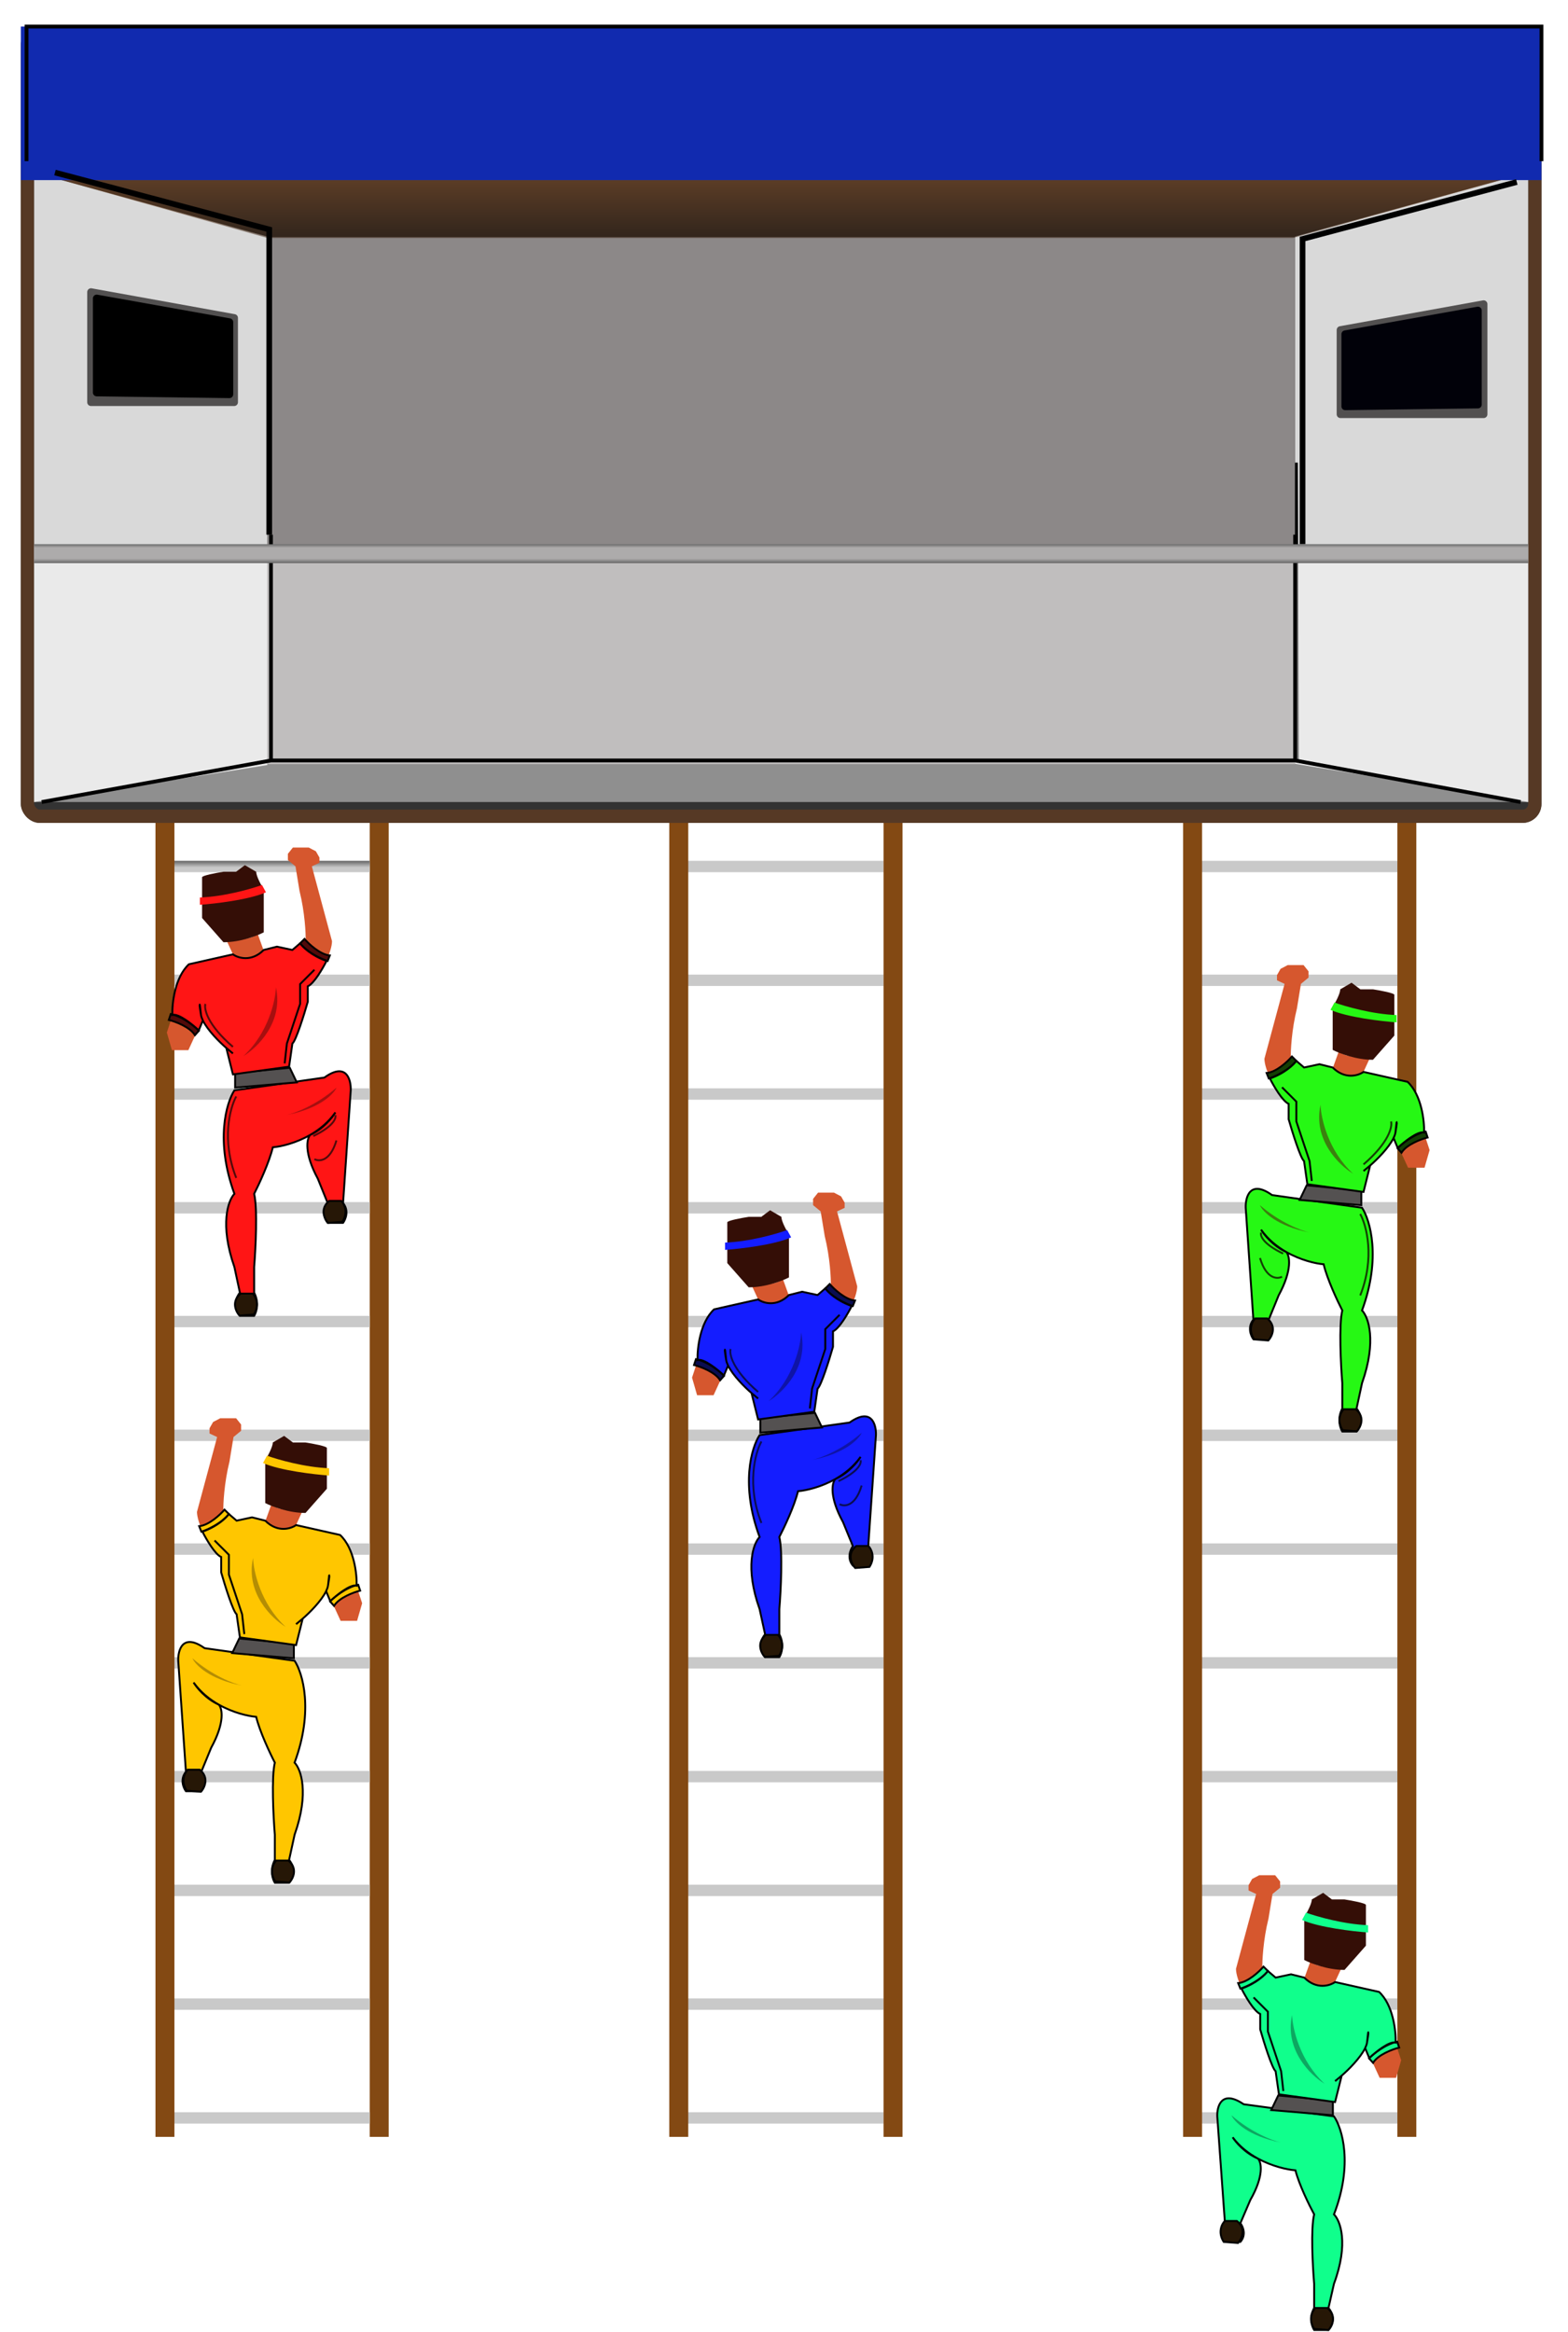 <svg  preserveAspectRatio="none" viewBox="0 0 827 1230" fill="none" xmlns="http://www.w3.org/2000/svg">
<line x1="361" y1="457" x2="466" y2="457" stroke="#C9C9C9" stroke-width="6"/>
<line x1="632" y1="457" x2="737" y2="457" stroke="#C9C9C9" stroke-width="6"/>
<line x1="361" y1="517" x2="466" y2="517" stroke="#C9C9C9" stroke-width="6"/>
<line x1="632" y1="517" x2="737" y2="517" stroke="#C9C9C9" stroke-width="6"/>
<line x1="361" y1="577" x2="466" y2="577" stroke="#C9C9C9" stroke-width="6"/>
<line x1="632" y1="577" x2="737" y2="577" stroke="#C9C9C9" stroke-width="6"/>
<line x1="361" y1="637" x2="466" y2="637" stroke="#C9C9C9" stroke-width="6"/>
<line x1="632" y1="637" x2="737" y2="637" stroke="#C9C9C9" stroke-width="6"/>
<line x1="361" y1="697" x2="466" y2="697" stroke="#C9C9C9" stroke-width="6"/>
<line x1="632" y1="697" x2="737" y2="697" stroke="#C9C9C9" stroke-width="6"/>
<line x1="361" y1="757" x2="466" y2="757" stroke="#C9C9C9" stroke-width="6"/>
<line x1="632" y1="757" x2="737" y2="757" stroke="#C9C9C9" stroke-width="6"/>
<line x1="361" y1="817" x2="466" y2="817" stroke="#C9C9C9" stroke-width="6"/>
<line x1="632" y1="817" x2="737" y2="817" stroke="#C9C9C9" stroke-width="6"/>
<line x1="361" y1="877" x2="466" y2="877" stroke="#C9C9C9" stroke-width="6"/>
<line x1="632" y1="877" x2="737" y2="877" stroke="#C9C9C9" stroke-width="6"/>
<line x1="361" y1="937" x2="466" y2="937" stroke="#C9C9C9" stroke-width="6"/>
<line x1="632" y1="937" x2="737" y2="937" stroke="#C9C9C9" stroke-width="6"/>
<line x1="361" y1="997" x2="466" y2="997" stroke="#C9C9C9" stroke-width="6"/>
<line x1="632" y1="997" x2="737" y2="997" stroke="#C9C9C9" stroke-width="6"/>
<line x1="361" y1="1057" x2="466" y2="1057" stroke="#C9C9C9" stroke-width="6"/>
<line x1="632" y1="1057" x2="737" y2="1057" stroke="#C9C9C9" stroke-width="6"/>
<line x1="361" y1="1117" x2="466" y2="1117" stroke="#C9C9C9" stroke-width="6"/>
<line x1="632" y1="1117" x2="737" y2="1117" stroke="#C9C9C9" stroke-width="6"/>
<line x1="358" y1="430" x2="358" y2="1127" stroke="#834913" stroke-width="10"/>
<line x1="629" y1="430" x2="629" y2="1127" stroke="#834913" stroke-width="10"/>
<line x1="200" y1="430" x2="200" y2="1127" stroke="#834913" stroke-width="10"/>
<line x1="471" y1="430" x2="471" y2="1127" stroke="#834913" stroke-width="10"/>
<line x1="742" y1="430" x2="742" y2="1127" stroke="#834913" stroke-width="10"/>
<line x1="90" y1="457" x2="195" y2="457" stroke="url(#paint0_linear_257_3215)" stroke-width="6"/>
<line x1="90" y1="517" x2="195" y2="517" stroke="#C9C9C9" stroke-width="6"/>
<line x1="90" y1="577" x2="195" y2="577" stroke="#C9C9C9" stroke-width="6"/>
<line x1="90" y1="637" x2="195" y2="637" stroke="#C9C9C9" stroke-width="6"/>
<line x1="90" y1="697" x2="195" y2="697" stroke="#C9C9C9" stroke-width="6"/>
<line x1="90" y1="757" x2="195" y2="757" stroke="#C9C9C9" stroke-width="6"/>
<line x1="90" y1="817" x2="195" y2="817" stroke="#C9C9C9" stroke-width="6"/>
<line x1="90" y1="877" x2="195" y2="877" stroke="#C9C9C9" stroke-width="6"/>
<line x1="90" y1="937" x2="195" y2="937" stroke="#C9C9C9" stroke-width="6"/>
<line x1="90" y1="997" x2="195" y2="997" stroke="#C9C9C9" stroke-width="6"/>
<line x1="90" y1="1057" x2="195" y2="1057" stroke="#C9C9C9" stroke-width="6"/>
<line x1="90" y1="1117" x2="195" y2="1117" stroke="#C9C9C9" stroke-width="6"/>
<line x1="87" y1="430" x2="87" y2="1127" stroke="#834913" stroke-width="10"/>
<g filter="url(#filter0_d_257_3215)">
<rect x="11" y="10" width="802" height="420" rx="10" fill="#333333"/>
<rect x="14.5" y="13.5" width="795" height="413" rx="6.5" stroke="#563925" stroke-width="7"/>
</g>
<path d="M18 91L141 124.788V403.5L18 423V91Z" fill="#D9D9D9"/>
<path d="M806 91L683 124.788V402.836L806 423V91Z" fill="#D9D9D9"/>
<g filter="url(#filter1_f_257_3215)">
<path d="M683 244L683.5 401" stroke="black" stroke-width="3"/>
</g>
<rect x="141" y="125" width="542" height="278" fill="#8C8888"/>
<path d="M141 125.5L18.5 91H806L682 125.5H141Z" fill="url(#paint1_linear_257_3215)" fill-opacity="0.5"/>
<g filter="url(#filter2_f_257_3215)">
<rect x="18" y="297" width="788" height="126" fill="white" fill-opacity="0.45"/>
</g>
<g filter="url(#filter3_f_257_3215)">
<path d="M19.5 91H800.5" stroke="black" stroke-width="4"/>
</g>
<g filter="url(#filter4_d_257_3215)">
<rect x="11" y="10" width="802" height="81" fill="#112AAF"/>
</g>
<g filter="url(#filter5_f_257_3215)">
<path d="M800 96L687 126.022V287" stroke="black" stroke-width="3"/>
</g>
<g filter="url(#filter6_f_257_3215)">
<path d="M29 91L142 121.022V282" stroke="black" stroke-width="3"/>
</g>
<path d="M46 154.036C46 152.789 47.129 151.846 48.355 152.068L123.855 165.703C124.808 165.875 125.5 166.704 125.5 167.672V212.143C125.5 213.247 124.605 214.143 123.5 214.143H48C46.895 214.143 46 213.247 46 212.143V154.036Z" fill="#525050"/>
<path d="M49 157.389C49 156.144 50.126 155.201 51.352 155.42L121.352 167.924C122.305 168.094 123 168.924 123 169.893V207.973C123 209.088 122.088 209.988 120.973 209.973L50.973 209.032C49.879 209.017 49 208.126 49 207.032V157.389Z" fill="black"/>
<path d="M784.5 160.394C784.5 159.147 783.372 158.204 782.145 158.425L706.645 172.061C705.692 172.233 705 173.062 705 174.029V218.5C705 219.605 705.895 220.5 707 220.5H782.5C783.605 220.5 784.5 219.605 784.5 218.5V160.394Z" fill="#525050"/>
<path d="M781.5 163.746C781.5 162.501 780.374 161.559 779.148 161.777L709.148 174.281C708.195 174.451 707.5 175.281 707.5 176.25V214.33C707.5 215.445 708.412 216.345 709.527 216.33L779.527 215.389C780.621 215.374 781.5 214.483 781.5 213.389V163.746Z" fill="#010109"/>
<g filter="url(#filter7_f_257_3215)">
<path d="M22 423L142.922 401.08M142.922 401.08V282M142.922 401.08H683.076M683.076 401.08V282M683.076 401.08L802 423" stroke="black" stroke-width="2"/>
</g>
<rect x="18" y="287" width="788" height="10" fill="url(#paint2_linear_257_3215)"/>
<g filter="url(#filter8_f_257_3215)">
<path d="M14 85V14H813V85" stroke="black" stroke-width="2"/>
</g>
<path d="M123.626 629.622C113.437 601.664 119.38 581.595 123.626 575.055L149.677 571.377L171.096 568.311C182.674 559.972 185.183 569.332 184.99 575.055L180.938 634.527C184.179 638.451 182.288 643.111 180.938 644.95H172.833C169.591 641.027 171.482 636.367 172.833 634.527L167.623 621.652C160.213 607.918 161.834 600.55 163.57 598.583C156.028 602.91 148.218 604.726 143.887 605.098C142.035 612.946 136.555 624.718 134.046 629.622C135.899 637.47 134.818 658.643 134.046 668.249V681.738C136.825 687.133 135.204 692.161 134.046 694H126.52C122.352 689.095 124.784 683.781 126.52 681.738L123.626 668.249C115.753 645.686 120.345 633.097 123.626 629.622Z" fill="#FF1515"/>
<path d="M163.57 598.583C156.028 602.91 148.218 604.726 143.887 605.098C142.035 612.946 136.555 624.718 134.046 629.622C135.899 637.47 134.818 658.643 134.046 668.249V681.738C136.825 687.133 135.204 692.161 134.046 694H126.52C122.352 689.095 124.784 683.781 126.52 681.738L123.626 668.249C115.753 645.686 120.345 633.097 123.626 629.622C113.437 601.664 119.38 581.595 123.626 575.055L149.677 571.377L171.096 568.311C182.674 559.972 185.183 569.332 184.99 575.055L180.938 634.527C184.179 638.451 182.288 643.111 180.938 644.95H172.833C169.591 641.027 171.482 636.367 172.833 634.527L167.623 621.652C160.213 607.918 161.834 600.55 163.57 598.583ZM163.57 598.583C168.462 595.777 173.241 591.914 176.885 586.704C175.341 589.342 170.517 595.411 163.57 598.583Z" stroke="black"/>
<path d="M161.225 496.386C153.116 501.138 147.751 508.118 146.083 511.015C140.285 523.37 133.319 544.452 151.839 529.933C170.36 515.414 175.074 501.519 175.116 496.386L164.479 456.899L168.483 455.029V452.28L166.606 448.98L162.852 447H154.467L151.839 450.3V453.599L155.844 456.899L157.971 469.878C160.775 481.141 161.308 492.243 161.225 496.386Z" fill="#D6572E"/>
<path d="M120.693 553.661C115.181 548.606 108.76 539.799 106.239 536.027C106.239 533.284 105.735 527.798 103.718 527.798C101.701 527.798 99.516 515.357 98.676 509.136L121.87 503.406C127.383 504.934 133.579 502.769 135.988 501.495L146.072 499.879L155.484 501.495L162.375 512.222V521.039V527.798C159.821 538.026 155.484 547.832 153.636 551.457L150.442 566.298C141.87 567.278 124.862 569.178 125.399 568.943C125.937 568.708 123.27 559.539 121.87 554.983C123.775 556.649 126.206 558.716 120.693 553.661Z" fill="#D6572E"/>
<path d="M90.669 536.44C90.135 522.501 96.23 512.047 99.345 508.562L107.353 536.44L99.345 553.863H90.669L88 544.571L90.669 536.44Z" fill="#D6572E"/>
<path d="M124.008 573.61V565.907L152.836 563.156L156.531 570.859L124.008 573.61Z" fill="#545151" stroke="black"/>
<path d="M119.363 495.727L123.313 504.292C129.105 506.576 136.257 503.341 139.11 501.437L135.819 492.301C133.712 495.499 123.971 495.917 119.363 495.727Z" fill="#D6572E"/>
<path d="M106.586 484.17L117.87 496.947C126.897 496.947 135.791 493.463 139.109 491.72V487.655V484.17V477.782V473.136V469.07C137.782 466.941 135.127 462.101 135.127 459.778L129.153 456.293L124.507 459.778H117.87C114.108 460.358 106.586 461.752 106.586 462.682V469.07V477.782V484.17Z" fill="#340E06"/>
<path d="M140.269 470.598C131.348 474.559 113.32 476.65 105.422 477.2V473.349C118.245 472.908 132.602 468.764 138.178 466.746L140.269 470.598Z" fill="#FF1515"/>
<path d="M173.954 503.917C168.844 503.452 162.92 497.915 160.597 495.205L158.273 497.528C162.455 502.639 169.695 505.853 172.793 506.821L173.954 503.917Z" fill="#510A0A" stroke="black"/>
<path d="M102.823 545.948C100.114 541.59 92.507 538.781 89.043 537.922L90.076 534.803C96.52 536.246 102.641 541.273 104.897 543.607L102.823 545.948Z" fill="#510A0A" stroke="black"/>
<path d="M90.903 535.278C90.709 529.277 92.181 515.531 99.615 508.562L122.846 503.335C125.556 505.271 132.603 507.517 139.107 501.012L146.077 499.27L154.208 501.012L158.273 497.527C159.628 499.463 164.313 504.032 172.212 506.82C170.276 510.692 165.591 518.784 162.339 520.178V528.309C160.403 535.084 156.066 548.984 154.208 550.378L152.465 562.574L122.846 566.64L119.361 552.701C115.956 549.782 109.535 543.441 106.994 538.182L104.842 543.409C101.55 540.311 94.155 534.349 90.903 535.278Z" fill="#FF1515"/>
<path d="M119.361 552.701L122.846 566.64L152.465 562.574L154.208 550.378C156.066 548.984 160.403 535.084 162.339 528.309V520.178C165.591 518.784 170.276 510.692 172.212 506.82C164.313 504.032 159.628 499.463 158.273 497.527L154.208 501.012L146.077 499.27L139.107 501.012C132.603 507.517 125.556 505.271 122.846 503.335L99.615 508.562C92.181 515.531 90.709 529.277 90.903 535.278C94.155 534.349 101.55 540.311 104.842 543.409L106.994 538.182M119.361 552.701L122.846 555.605M119.361 552.701C115.956 549.782 109.535 543.441 106.994 538.182M106.003 535.278C105.074 529.702 105.229 529.47 105.422 530.051L106.003 535.278ZM106.003 535.278C106.154 536.183 106.501 537.162 106.994 538.182" stroke="black"/>
<path d="M133.302 682.246H126.914C121.803 686.428 124.397 691.732 126.333 693.862L133.883 693.281C137.136 688.17 134.851 683.795 133.302 682.246Z" fill="#261706" stroke="black"/>
<path d="M180.006 633.363H173.617C168.506 637.545 171.1 642.849 173.036 644.979L180.586 644.398C183.839 639.287 181.554 634.912 180.006 633.363Z" fill="#261706" stroke="black"/>
<g filter="url(#filter9_f_257_3215)">
<path d="M150.145 560.833L151.306 550.379L158.275 529.471V519.017L165.826 511.467" stroke="black"/>
</g>
<g filter="url(#filter10_f_257_3215)">
<path d="M108.327 529.471C107.553 532.181 109.372 540.505 122.846 552.121" stroke="#510A0A"/>
</g>
<path d="M145.527 520.692C145.3 527.697 141.551 544.766 128.37 556.994C135.782 552.559 149.59 539.089 145.527 520.692Z" fill="#510A0A" fill-opacity="0.5"/>
<g filter="url(#filter11_f_257_3215)">
<path d="M176.858 588.129C177.439 589.678 175.928 594.053 165.242 599.164" stroke="#510A0A"/>
</g>
<g filter="url(#filter12_f_257_3215)">
<path d="M165.824 611.344C168.33 612.697 174.16 612.62 177.44 601.486" stroke="#510A0A"/>
</g>
<g filter="url(#filter13_f_257_3215)">
<path d="M124.588 578.256C121.297 584.257 116.689 601.255 124.588 621.233" stroke="#510A0A"/>
</g>
<path d="M151.394 587.992C155.695 587.03 166.937 582.807 177.499 573.609C176.022 577 168.733 584.623 151.394 587.992Z" fill="#510A0A" fill-opacity="0.5"/>
<path d="M400.626 810.621C390.437 783.096 396.38 763.338 400.626 756.899L426.677 753.278L448.096 750.259C459.674 742.05 462.183 751.265 461.99 756.899L457.938 815.449C461.179 819.313 459.288 823.9 457.938 825.711H449.833C446.591 821.848 448.482 817.26 449.833 815.449L444.623 802.774C437.213 789.253 438.834 781.999 440.57 780.063C433.028 784.322 425.218 786.11 420.887 786.476C419.035 794.202 413.555 805.792 411.046 810.621C412.899 818.347 411.818 839.192 411.046 848.648V861.928C413.825 867.24 412.204 872.189 411.046 874H403.52C399.352 869.171 401.784 863.94 403.52 861.928L400.626 848.648C392.753 826.435 397.345 814.041 400.626 810.621Z" fill="#141DFF"/>
<path d="M440.57 780.063C433.028 784.322 425.218 786.11 420.887 786.476C419.035 794.202 413.555 805.792 411.046 810.621C412.899 818.347 411.818 839.192 411.046 848.648V861.928C413.825 867.24 412.204 872.189 411.046 874H403.52C399.352 869.171 401.784 863.94 403.52 861.928L400.626 848.648C392.753 826.435 397.345 814.041 400.626 810.621C390.437 783.096 396.38 763.338 400.626 756.899L426.677 753.278L448.096 750.259C459.674 742.05 462.183 751.265 461.99 756.899L457.938 815.449C461.179 819.313 459.288 823.9 457.938 825.711H449.833C446.591 821.848 448.482 817.26 449.833 815.449L444.623 802.774C437.213 789.253 438.834 781.999 440.57 780.063ZM440.57 780.063C445.462 777.3 450.241 773.497 453.885 768.368C452.341 770.965 447.517 776.939 440.57 780.063Z" stroke="black"/>
<path d="M438.225 678.386C430.116 683.138 424.751 690.118 423.083 693.015C417.285 705.37 410.319 726.452 428.839 711.933C447.36 697.414 452.074 683.519 452.116 678.386L441.479 638.899L445.483 637.029V634.28L443.606 630.98L439.852 629H431.467L428.839 632.3V635.599L432.844 638.899L434.971 651.878C437.775 663.141 438.308 674.243 438.225 678.386Z" fill="#D6572E"/>
<path d="M397.693 735.661C392.181 730.606 385.76 721.799 383.239 718.027C383.239 715.284 382.735 709.798 380.718 709.798C378.701 709.798 376.516 697.357 375.676 691.136L398.87 685.406C404.383 686.934 410.579 684.769 412.988 683.495L423.072 681.879L432.484 683.495L439.375 694.222V703.039V709.798C436.821 720.026 432.484 729.832 430.636 733.457L427.442 748.298C418.87 749.278 401.862 751.178 402.399 750.943C402.937 750.708 400.27 741.539 398.87 736.983C400.775 738.649 403.206 740.716 397.693 735.661Z" fill="#D6572E"/>
<path d="M367.669 718.44C367.135 704.501 373.23 694.047 376.345 690.562L384.353 718.44L376.345 735.863H367.669L365 726.571L367.669 718.44Z" fill="#D6572E"/>
<path d="M401.008 755.61V747.907L429.836 745.156L433.531 752.859L401.008 755.61Z" fill="#545151" stroke="black"/>
<path d="M396.363 677.727L400.313 686.292C406.105 688.576 413.257 685.341 416.11 683.437L412.819 674.301C410.712 677.499 400.971 677.917 396.363 677.727Z" fill="#D6572E"/>
<path d="M383.586 666.17L394.87 678.947C403.897 678.947 412.791 675.463 416.109 673.72V669.655V666.17V659.782V655.136V651.07C414.782 648.941 412.127 644.101 412.127 641.778L406.153 638.293L401.507 641.778H394.87C391.108 642.358 383.586 643.752 383.586 644.682V651.07V659.782V666.17Z" fill="#340E06"/>
<path d="M417.269 652.598C408.348 656.559 390.32 658.65 382.422 659.2V655.349C395.245 654.908 409.602 650.764 415.178 648.746L417.269 652.598Z" fill="#141DFF"/>
<path d="M450.954 685.917C445.844 685.452 439.92 679.915 437.597 677.205L435.273 679.528C439.455 684.639 446.695 687.853 449.793 688.821L450.954 685.917Z" fill="#0A0D51" stroke="black"/>
<path d="M379.823 727.948C377.114 723.59 369.507 720.781 366.043 719.922L367.076 716.803C373.52 718.246 379.641 723.273 381.897 725.607L379.823 727.948Z" fill="#0A0D51" stroke="black"/>
<path d="M367.903 717.278C367.709 711.277 369.181 697.531 376.615 690.562L399.846 685.335C402.556 687.271 409.603 689.517 416.107 683.012L423.077 681.27L431.208 683.012L435.273 679.527C436.628 681.463 441.313 686.032 449.212 688.82C447.276 692.692 442.591 700.784 439.339 702.178V710.309C437.403 717.084 433.066 730.984 431.208 732.378L429.465 744.574L399.846 748.64L396.361 734.701C392.956 731.782 386.535 725.441 383.994 720.182L381.842 725.409C378.55 722.311 371.155 716.349 367.903 717.278Z" fill="#141DFF"/>
<path d="M396.361 734.701L399.846 748.64L429.465 744.574L431.208 732.378C433.066 730.984 437.403 717.084 439.339 710.309V702.178C442.591 700.784 447.276 692.692 449.212 688.82C441.313 686.032 436.628 681.463 435.273 679.527L431.208 683.012L423.077 681.27L416.107 683.012C409.603 689.517 402.556 687.271 399.846 685.335L376.615 690.562C369.181 697.531 367.709 711.277 367.903 717.278C371.155 716.349 378.55 722.311 381.842 725.409L383.994 720.182M396.361 734.701L399.846 737.605M396.361 734.701C392.956 731.782 386.535 725.441 383.994 720.182M383.003 717.278C382.074 711.702 382.229 711.47 382.422 712.051L383.003 717.278ZM383.003 717.278C383.154 718.183 383.501 719.162 383.994 720.182" stroke="black"/>
<path d="M410.302 862.246H403.914C398.803 866.428 401.397 871.732 403.333 873.862L410.883 873.281C414.136 868.17 411.851 863.795 410.302 862.246Z" fill="#261706" stroke="black"/>
<path d="M458.006 815.363H451.617C446.506 819.545 449.1 824.849 451.036 826.979L458.586 826.398C461.839 821.287 459.554 816.912 458.006 815.363Z" fill="#261706" stroke="black"/>
<g filter="url(#filter14_f_257_3215)">
<path d="M427.145 742.833L428.306 732.379L435.275 711.471V701.017L442.826 693.467" stroke="black"/>
</g>
<g filter="url(#filter15_f_257_3215)">
<path d="M385.327 711.471C384.553 714.181 386.372 722.505 399.846 734.121" stroke="#0A0D51"/>
</g>
<path d="M422.527 702.692C422.3 709.697 418.551 726.766 405.37 738.994C412.782 734.559 426.59 721.089 422.527 702.692Z" fill="#0A0D51" fill-opacity="0.5"/>
<g filter="url(#filter16_f_257_3215)">
<path d="M453.858 770.129C454.439 771.678 452.928 776.053 442.242 781.164" stroke="#0A0D51"/>
</g>
<g filter="url(#filter17_f_257_3215)">
<path d="M442.824 793.344C445.33 794.697 451.16 794.62 454.44 783.486" stroke="#0A0D51"/>
</g>
<g filter="url(#filter18_f_257_3215)">
<path d="M401.588 760.256C398.297 766.257 393.689 783.255 401.588 803.233" stroke="#0A0D51"/>
</g>
<path d="M428.394 769.992C432.695 769.03 443.937 764.807 454.499 755.609C453.022 759 445.733 766.623 428.394 769.992Z" fill="#0A0D51" fill-opacity="0.5"/>
<path d="M155.374 929.621C165.563 902.096 159.62 882.338 155.374 875.899L129.323 872.278L107.904 869.259C96.326 861.05 93.817 870.265 94.01 875.899L98.062 934.449C94.82 938.313 96.712 942.9 98.062 944.711H106.167C109.409 940.848 107.518 936.26 106.167 934.449L111.377 921.774C118.787 908.253 117.166 900.999 115.43 899.063C122.972 903.322 130.782 905.11 135.113 905.476C136.965 913.202 142.445 924.792 144.954 929.621C143.101 937.347 144.182 958.192 144.954 967.648V980.928C142.175 986.24 143.796 991.189 144.954 993H152.48C156.648 988.171 154.216 982.94 152.48 980.928L155.374 967.648C163.247 945.435 158.655 933.041 155.374 929.621Z" fill="#FFC600"/>
<path d="M115.43 899.063C122.972 903.322 130.782 905.11 135.113 905.476C136.965 913.202 142.445 924.792 144.954 929.621C143.101 937.347 144.182 958.192 144.954 967.648V980.928C142.175 986.24 143.796 991.189 144.954 993H152.48C156.648 988.171 154.216 982.94 152.48 980.928L155.374 967.648C163.247 945.435 158.655 933.041 155.374 929.621C165.563 902.096 159.62 882.338 155.374 875.899L129.323 872.278L107.904 869.259C96.326 861.05 93.817 870.265 94.01 875.899L98.062 934.449C94.82 938.313 96.712 942.9 98.062 944.711H106.167C109.409 940.848 107.518 936.26 106.167 934.449L111.377 921.774C118.787 908.253 117.166 900.999 115.43 899.063ZM115.43 899.063C110.538 896.3 105.759 892.497 102.115 887.368C103.659 889.965 108.483 895.939 115.43 899.063Z" stroke="black"/>
<path d="M117.775 797.386C125.884 802.138 131.249 809.118 132.917 812.015C138.715 824.37 145.681 845.452 127.161 830.933C108.64 816.414 103.926 802.519 103.884 797.386L114.521 757.899L110.517 756.029V753.28L112.394 749.98L116.148 748H124.533L127.161 751.3V754.599L123.156 757.899L121.029 770.878C118.225 782.141 117.692 793.243 117.775 797.386Z" fill="#D6572E"/>
<path d="M158.307 854.661C163.819 849.606 170.24 840.799 172.761 837.027C172.761 834.284 173.265 828.798 175.282 828.798C177.299 828.798 179.484 816.357 180.324 810.136L157.13 804.406C151.617 805.934 145.421 803.769 143.012 802.495L132.928 800.879L123.516 802.495L116.625 813.222V822.039V828.798C119.179 839.026 123.516 848.832 125.364 852.457L128.558 867.298C137.13 868.278 154.138 870.178 153.601 869.943C153.063 869.708 155.73 860.539 157.13 855.983C155.225 857.649 152.794 859.716 158.307 854.661Z" fill="#D6572E"/>
<path d="M188.331 837.44C188.865 823.501 182.77 813.047 179.655 809.562L171.647 837.44L179.655 854.863H188.331L191 845.571L188.331 837.44Z" fill="#D6572E"/>
<path d="M154.992 874.61V866.907L126.164 864.156L122.469 871.859L154.992 874.61Z" fill="#545151" stroke="black"/>
<path d="M159.637 796.727L155.687 805.292C149.895 807.576 142.743 804.341 139.89 802.437L143.181 793.301C145.288 796.499 155.029 796.917 159.637 796.727Z" fill="#D6572E"/>
<path d="M172.414 785.17L161.13 797.947C152.103 797.947 143.209 794.463 139.891 792.72V788.655V785.17V778.782V774.136V770.07C141.218 767.941 143.873 763.101 143.873 760.778L149.847 757.293L154.493 760.778H161.13C164.892 761.358 172.414 762.752 172.414 763.682V770.07V778.782V785.17Z" fill="#340E06"/>
<path d="M138.731 771.598C147.652 775.559 165.68 777.65 173.578 778.2V774.349C160.755 773.908 146.398 769.764 140.822 767.746L138.731 771.598Z" fill="#FFC600"/>
<path d="M105.046 804.917C110.156 804.452 116.08 798.915 118.403 796.205L120.727 798.528C116.545 803.639 109.305 806.853 106.207 807.821L105.046 804.917Z" fill="#FFC600" stroke="black"/>
<path d="M176.177 846.948C178.886 842.59 186.493 839.781 189.957 838.922L188.924 835.803C182.48 837.246 176.359 842.273 174.103 844.607L176.177 846.948Z" fill="#FFC600" stroke="black"/>
<path d="M188.097 836.278C188.291 830.277 186.819 816.531 179.385 809.562L156.154 804.335C153.444 806.271 146.397 808.517 139.893 802.012L132.923 800.27L124.792 802.012L120.727 798.527C119.372 800.463 114.687 805.032 106.788 807.82C108.724 811.692 113.409 819.784 116.661 821.178V829.309C118.597 836.084 122.934 849.984 124.792 851.378L126.535 863.574L156.154 867.64L159.639 853.701C163.044 850.782 169.465 844.441 172.006 839.182L174.158 844.409C177.45 841.311 184.845 835.349 188.097 836.278Z" fill="#FFC600"/>
<path d="M159.639 853.701L156.154 867.64L126.535 863.574L124.792 851.378C122.934 849.984 118.597 836.084 116.661 829.309V821.178C113.409 819.784 108.724 811.692 106.788 807.82C114.687 805.032 119.372 800.463 120.727 798.527L124.792 802.012L132.923 800.27L139.893 802.012C146.397 808.517 153.444 806.271 156.154 804.335L179.385 809.562C186.819 816.531 188.291 830.277 188.097 836.278C184.845 835.349 177.45 841.311 174.158 844.409L172.006 839.182M159.639 853.701L156.154 856.605M159.639 853.701C163.044 850.782 169.465 844.441 172.006 839.182M172.997 836.278C173.926 830.702 173.771 830.47 173.578 831.051L172.997 836.278ZM172.997 836.278C172.846 837.183 172.499 838.162 172.006 839.182" stroke="black"/>
<path d="M145.698 981.246H152.086C157.197 985.428 154.603 990.732 152.667 992.862L145.117 992.281C141.864 987.17 144.149 982.795 145.698 981.246Z" fill="#261706" stroke="black"/>
<path d="M98.995 933.363H105.383C110.494 937.545 107.9 942.849 105.964 944.979L98.414 944.398C95.161 939.287 97.446 934.912 98.995 933.363Z" fill="#261706" stroke="black"/>
<g filter="url(#filter19_f_257_3215)">
<path d="M128.855 861.833L127.694 851.379L120.725 830.471V820.017L113.174 812.467" stroke="black"/>
</g>
<g filter="url(#filter20_f_257_3215)">
<path d="M170.673 830.471C171.447 833.181 169.628 841.505 156.154 853.121" stroke="#FFC600"/>
</g>
<path d="M133.473 821.692C133.7 828.697 137.449 845.766 150.63 857.994C143.218 853.559 129.41 840.089 133.473 821.692Z" fill="#6A5509" fill-opacity="0.5"/>
<g filter="url(#filter21_f_257_3215)">
<path d="M102.142 889.129C101.561 890.678 103.072 895.053 113.758 900.164" stroke="#FFC600"/>
</g>
<g filter="url(#filter22_f_257_3215)">
<path d="M113.176 912.344C110.67 913.697 104.84 913.62 101.56 902.486" stroke="#FFC600"/>
</g>
<g filter="url(#filter23_f_257_3215)">
<path d="M154.412 879.256C157.703 885.257 162.311 902.255 154.412 922.233" stroke="#FFC600"/>
</g>
<path d="M127.606 888.992C123.305 888.03 112.063 883.807 101.501 874.609C102.978 878 110.267 885.623 127.606 888.992Z" fill="#6A5509" fill-opacity="0.5"/>
<path d="M703.571 1167.88C713.793 1141.4 707.83 1122.39 703.571 1116.19L677.436 1112.71L655.947 1109.8C644.332 1101.9 641.815 1110.77 642.009 1116.19L646.074 1172.53C642.822 1176.24 644.719 1180.66 646.074 1182.4H654.205C657.457 1178.68 655.56 1174.27 654.205 1172.53L659.432 1160.33C666.866 1147.32 665.24 1140.34 663.497 1138.48C671.064 1142.58 678.899 1144.3 683.244 1144.65C685.102 1152.08 690.6 1163.23 693.117 1167.88C691.258 1175.31 692.343 1195.37 693.117 1204.47V1217.25C690.329 1222.36 691.955 1227.12 693.117 1228.86H700.667C704.849 1224.22 702.409 1219.18 700.667 1217.25L703.571 1204.47C711.469 1183.1 706.862 1171.17 703.571 1167.88Z" fill="#10FF8C"/>
<path d="M663.497 1138.48C671.064 1142.58 678.899 1144.3 683.244 1144.65C685.102 1152.08 690.6 1163.23 693.117 1167.88C691.258 1175.31 692.343 1195.37 693.117 1204.47V1217.25C690.329 1222.36 691.955 1227.12 693.117 1228.86H700.667C704.849 1224.22 702.409 1219.18 700.667 1217.25L703.571 1204.47C711.469 1183.1 706.862 1171.17 703.571 1167.88C713.793 1141.4 707.83 1122.39 703.571 1116.19L677.436 1112.71L655.947 1109.8C644.332 1101.9 641.815 1110.77 642.009 1116.19L646.074 1172.53C642.822 1176.24 644.719 1180.66 646.074 1182.4H654.205C657.457 1178.68 655.56 1174.27 654.205 1172.53L659.432 1160.33C666.866 1147.32 665.24 1140.34 663.497 1138.48ZM663.497 1138.48C658.59 1135.82 653.795 1132.16 650.139 1127.23C651.688 1129.72 656.528 1135.47 663.497 1138.48Z" stroke="black"/>
<path d="M665.775 1038.39C673.884 1043.14 679.249 1050.12 680.917 1053.01C686.715 1065.37 693.681 1086.45 675.161 1071.93C656.64 1057.41 651.926 1043.52 651.884 1038.39L662.521 998.899L658.517 997.029V994.28L660.394 990.98L664.148 989H672.533L675.161 992.3V995.599L671.156 998.899L669.029 1011.88C666.225 1023.14 665.692 1034.24 665.775 1038.39Z" fill="#D6572E"/>
<path d="M706.307 1095.66C711.819 1090.61 718.24 1081.8 720.761 1078.03C720.761 1075.28 721.265 1069.8 723.282 1069.8C725.299 1069.8 727.484 1057.36 728.324 1051.14L705.13 1045.41C699.617 1046.93 693.421 1044.77 691.012 1043.5L680.928 1041.88L671.516 1043.5L664.625 1054.22V1063.04V1069.8C667.179 1080.03 671.516 1089.83 673.364 1093.46L676.558 1108.3C685.13 1109.28 702.138 1111.18 701.601 1110.94C701.063 1110.71 703.73 1101.54 705.13 1096.98C703.225 1098.65 700.794 1100.72 706.307 1095.66Z" fill="#D6572E"/>
<path d="M736.331 1078.44C736.865 1064.5 730.77 1054.05 727.655 1050.56L719.647 1078.44L727.655 1095.86H736.331L739 1086.57L736.331 1078.44Z" fill="#D6572E"/>
<path d="M702.992 1115.61V1107.91L674.164 1105.16L670.469 1112.86L702.992 1115.61Z" fill="#545151" stroke="black"/>
<path d="M707.637 1037.73L703.687 1046.29C697.895 1048.58 690.743 1045.34 687.89 1043.44L691.181 1034.3C693.288 1037.5 703.029 1037.92 707.637 1037.73Z" fill="#D6572E"/>
<path d="M720.414 1026.17L709.13 1038.95C700.103 1038.95 691.209 1035.46 687.891 1033.72V1029.65V1026.17V1019.78V1015.14V1011.07C689.218 1008.94 691.873 1004.1 691.873 1001.78L697.847 998.293L702.493 1001.78H709.13C712.892 1002.36 720.414 1003.75 720.414 1004.68V1011.07V1019.78V1026.17Z" fill="#340E06"/>
<path d="M686.731 1012.6C695.652 1016.56 713.68 1018.65 721.578 1019.2V1015.35C708.755 1014.91 694.398 1010.76 688.822 1008.75L686.731 1012.6Z" fill="#10FF8C"/>
<path d="M653.046 1045.92C658.156 1045.45 664.08 1039.92 666.403 1037.21L668.727 1039.53C664.545 1044.64 657.305 1047.85 654.207 1048.82L653.046 1045.92Z" fill="#10FF8C" stroke="black"/>
<path d="M724.177 1087.95C726.886 1083.59 734.493 1080.78 737.957 1079.92L736.924 1076.8C730.48 1078.25 724.359 1083.27 722.103 1085.61L724.177 1087.95Z" fill="#10FF8C" stroke="black"/>
<path d="M736.097 1077.28C736.291 1071.28 734.819 1057.53 727.385 1050.56L704.154 1045.34C701.444 1047.27 694.397 1049.52 687.893 1043.01L680.923 1041.27L672.792 1043.01L668.727 1039.53C667.372 1041.46 662.687 1046.03 654.788 1048.82C656.724 1052.69 661.409 1060.78 664.661 1062.18V1070.31C666.597 1077.08 670.934 1090.98 672.792 1092.38L674.535 1104.57L704.154 1108.64L707.639 1094.7C711.044 1091.78 717.465 1085.44 720.006 1080.18L722.158 1085.41C725.45 1082.31 732.845 1076.35 736.097 1077.28Z" fill="#10FF8C"/>
<path d="M707.639 1094.7L704.154 1108.64L674.535 1104.57L672.792 1092.38C670.934 1090.98 666.597 1077.08 664.661 1070.31V1062.18C661.409 1060.78 656.724 1052.69 654.788 1048.82C662.687 1046.03 667.372 1041.46 668.727 1039.53L672.792 1043.01L680.923 1041.27L687.893 1043.01C694.397 1049.52 701.444 1047.27 704.154 1045.34L727.385 1050.56C734.819 1057.53 736.291 1071.28 736.097 1077.28C732.845 1076.35 725.45 1082.31 722.158 1085.41L720.006 1080.18M707.639 1094.7L704.154 1097.61M707.639 1094.7C711.044 1091.78 717.465 1085.44 720.006 1080.18M720.997 1077.28C721.926 1071.7 721.771 1071.47 721.578 1072.05L720.997 1077.28ZM720.997 1077.28C720.846 1078.18 720.499 1079.16 720.006 1080.18" stroke="black"/>
<path d="M693.698 1217.25H700.086C705.197 1221.43 702.603 1226.73 700.667 1228.86L693.117 1228.28C689.864 1223.17 692.149 1218.79 693.698 1217.25Z" fill="#261706" stroke="black"/>
<path d="M645.994 1171.36H652.383C657.494 1175.54 654.9 1180.85 652.964 1182.98L645.414 1182.4C642.161 1177.29 644.446 1172.91 645.994 1171.36Z" fill="#261706" stroke="black"/>
<g filter="url(#filter24_f_257_3215)">
<path d="M676.855 1102.83L675.694 1092.38L668.725 1071.47V1061.02L661.174 1053.47" stroke="black"/>
</g>
<g filter="url(#filter25_f_257_3215)">
<path d="M718.673 1071.47C719.447 1074.18 717.628 1082.51 704.154 1094.12" stroke="#10FF8C"/>
</g>
<path d="M681.473 1062.69C681.7 1069.7 685.449 1086.77 698.63 1098.99C691.218 1094.56 677.41 1081.09 681.473 1062.69Z" fill="#0A5137" fill-opacity="0.5"/>
<g filter="url(#filter26_f_257_3215)">
<path d="M650.142 1130.13C649.561 1131.68 651.072 1136.05 661.758 1141.16" stroke="#10FF8C"/>
</g>
<g filter="url(#filter27_f_257_3215)">
<path d="M661.176 1153.34C658.67 1154.7 652.84 1154.62 649.56 1143.49" stroke="#10FF8C"/>
</g>
<g filter="url(#filter28_f_257_3215)">
<path d="M702.412 1120.26C705.703 1126.26 710.311 1143.25 702.412 1163.23" stroke="#10FF8C"/>
</g>
<path d="M675.606 1129.99C671.305 1129.03 660.063 1124.81 649.501 1115.61C650.978 1119 658.267 1126.62 675.606 1129.99Z" fill="#0A5137" fill-opacity="0.5"/>
<path d="M718.374 691.122C728.563 663.38 722.62 643.466 718.374 636.977L692.323 633.327L670.904 630.285C659.326 622.011 656.817 631.299 657.01 636.977L661.062 695.988C657.821 699.882 659.712 704.506 661.062 706.331H669.167C672.409 702.437 670.518 697.814 669.167 695.988L674.377 683.213C681.787 669.585 680.166 662.275 678.43 660.323C685.972 664.616 693.782 666.418 698.113 666.787C699.965 674.574 705.445 686.255 707.954 691.122C706.101 698.909 707.182 719.918 707.954 729.449V742.833C705.175 748.186 706.796 753.175 707.954 755H715.48C719.648 750.133 717.216 744.861 715.48 742.833L718.374 729.449C726.247 707.061 721.655 694.569 718.374 691.122Z" fill="#26F814"/>
<path d="M678.43 660.323C685.972 664.616 693.782 666.418 698.113 666.787C699.965 674.574 705.445 686.255 707.954 691.122C706.101 698.909 707.182 719.918 707.954 729.449V742.833C705.175 748.186 706.796 753.175 707.954 755H715.48C719.648 750.133 717.216 744.861 715.48 742.833L718.374 729.449C726.247 707.061 721.655 694.569 718.374 691.122C728.563 663.38 722.62 643.466 718.374 636.977L692.323 633.327L670.904 630.285C659.326 622.011 656.817 631.299 657.01 636.977L661.062 695.988C657.821 699.882 659.712 704.506 661.062 706.331H669.167C672.409 702.437 670.518 697.814 669.167 695.988L674.377 683.213C681.787 669.585 680.166 662.275 678.43 660.323ZM678.43 660.323C673.538 657.538 668.759 653.706 665.115 648.536C666.659 651.153 671.483 657.175 678.43 660.323Z" stroke="black"/>
<path d="M680.775 558.386C688.884 563.138 694.249 570.118 695.917 573.015C701.715 585.37 708.681 606.452 690.161 591.933C671.64 577.414 666.926 563.519 666.884 558.386L677.521 518.899L673.517 517.029V514.28L675.394 510.98L679.148 509H687.533L690.161 512.3V515.599L686.156 518.899L684.029 531.878C681.225 543.141 680.692 554.243 680.775 558.386Z" fill="#D6572E"/>
<path d="M721.307 615.661C726.819 610.606 733.24 601.799 735.761 598.027C735.761 595.284 736.265 589.798 738.282 589.798C740.299 589.798 742.484 577.357 743.324 571.136L720.13 565.406C714.617 566.934 708.421 564.769 706.012 563.495L695.928 561.879L686.516 563.495L679.625 574.222V583.039V589.798C682.179 600.026 686.516 609.832 688.364 613.457L691.558 628.298C700.13 629.278 717.138 631.178 716.601 630.943C716.063 630.708 718.73 621.539 720.13 616.983C718.225 618.649 715.794 620.716 721.307 615.661Z" fill="#D6572E"/>
<path d="M751.331 598.44C751.865 584.501 745.77 574.047 742.655 570.562L734.647 598.44L742.655 615.863H751.331L754 606.571L751.331 598.44Z" fill="#D6572E"/>
<path d="M717.992 635.61V627.907L689.164 625.156L685.469 632.859L717.992 635.61Z" fill="#545151" stroke="black"/>
<path d="M722.637 557.727L718.687 566.292C712.895 568.576 705.743 565.341 702.89 563.437L706.181 554.301C708.288 557.499 718.029 557.917 722.637 557.727Z" fill="#D6572E"/>
<path d="M735.414 546.17L724.13 558.947C715.103 558.947 706.209 555.463 702.891 553.72V549.655V546.17V539.782V535.136V531.07C704.218 528.941 706.873 524.101 706.873 521.778L712.847 518.293L717.493 521.778H724.13C727.892 522.358 735.414 523.752 735.414 524.682V531.07V539.782V546.17Z" fill="#340E06"/>
<path d="M701.731 532.598C710.652 536.559 728.68 538.65 736.578 539.2V535.349C723.755 534.908 709.398 530.764 703.822 528.746L701.731 532.598Z" fill="#26F814"/>
<path d="M668.046 565.917C673.156 565.452 679.08 559.915 681.403 557.205L683.727 559.528C679.545 564.639 672.305 567.853 669.207 568.821L668.046 565.917Z" fill="#133F04" stroke="black"/>
<path d="M739.177 607.948C741.886 603.59 749.493 600.781 752.957 599.922L751.924 596.803C745.48 598.246 739.359 603.273 737.103 605.607L739.177 607.948Z" fill="#133F04" stroke="black"/>
<path d="M751.097 597.278C751.291 591.277 749.819 577.531 742.385 570.562L719.154 565.335C716.444 567.271 709.397 569.517 702.893 563.012L695.923 561.27L687.792 563.012L683.727 559.527C682.372 561.463 677.687 566.032 669.788 568.82C671.724 572.692 676.409 580.784 679.661 582.178V590.309C681.597 597.084 685.934 610.984 687.792 612.378L689.535 624.574L719.154 628.64L722.639 614.701C726.044 611.782 732.465 605.441 735.006 600.182L737.158 605.409C740.45 602.311 747.845 596.349 751.097 597.278Z" fill="#26F814"/>
<path d="M722.639 614.701L719.154 628.64L689.535 624.574L687.792 612.378C685.934 610.984 681.597 597.084 679.661 590.309V582.178C676.409 580.784 671.724 572.692 669.788 568.82C677.687 566.032 682.372 561.463 683.727 559.527L687.792 563.012L695.923 561.27L702.893 563.012C709.397 569.517 716.444 567.271 719.154 565.335L742.385 570.562C749.819 577.531 751.291 591.277 751.097 597.278C747.845 596.349 740.45 602.311 737.158 605.409L735.006 600.182M722.639 614.701L719.154 617.605M722.639 614.701C726.044 611.782 732.465 605.441 735.006 600.182M735.997 597.278C736.926 591.702 736.771 591.47 736.578 592.051L735.997 597.278ZM735.997 597.278C735.846 598.183 735.499 599.162 735.006 600.182" stroke="black"/>
<path d="M708.698 743.246H715.086C720.197 747.428 717.603 752.732 715.667 754.862L708.117 754.281C704.864 749.17 707.149 744.795 708.698 743.246Z" fill="#261706" stroke="black"/>
<path d="M661.994 695.363H668.383C673.494 699.545 670.9 704.849 668.964 706.979L661.414 706.398C658.161 701.287 660.446 696.912 661.994 695.363Z" fill="#261706" stroke="black"/>
<g filter="url(#filter29_f_257_3215)">
<path d="M691.855 622.833L690.694 612.379L683.725 591.471V581.017L676.174 573.467" stroke="black"/>
</g>
<g filter="url(#filter30_f_257_3215)">
<path d="M733.673 591.471C734.447 594.181 732.628 602.505 719.154 614.121" stroke="#133F04"/>
</g>
<path d="M696.473 582.692C696.7 589.697 700.449 606.766 713.63 618.994C706.218 614.559 692.41 601.089 696.473 582.692Z" fill="#510A0A" fill-opacity="0.5"/>
<g filter="url(#filter31_f_257_3215)">
<path d="M665.142 650.129C664.561 651.678 666.072 656.053 676.758 661.164" stroke="#133F04"/>
</g>
<g filter="url(#filter32_f_257_3215)">
<path d="M676.176 673.344C673.67 674.697 667.84 674.62 664.56 663.486" stroke="#133F04"/>
</g>
<g filter="url(#filter33_f_257_3215)">
<path d="M717.412 640.256C720.703 646.257 725.311 663.255 717.412 683.233" stroke="#133F04"/>
</g>
<path d="M690.606 649.992C686.305 649.03 675.063 644.807 664.501 635.609C665.978 639 673.267 646.623 690.606 649.992Z" fill="#510A0A" fill-opacity="0.5"/>
<defs>
<filter id="filter0_d_257_3215" x="7" y="10" width="810" height="428" filterUnits="userSpaceOnUse" color-interpolation-filters="sRGB">
<feFlood flood-opacity="0" result="BackgroundImageFix"/>
<feColorMatrix in="SourceAlpha" type="matrix" values="0 0 0 0 0 0 0 0 0 0 0 0 0 0 0 0 0 0 127 0" result="hardAlpha"/>
<feOffset dy="4"/>
<feGaussianBlur stdDeviation="2"/>
<feComposite in2="hardAlpha" operator="out"/>
<feColorMatrix type="matrix" values="0 0 0 0 0 0 0 0 0 0 0 0 0 0 0 0 0 0 0.25 0"/>
<feBlend mode="normal" in2="BackgroundImageFix" result="effect1_dropShadow_257_3215"/>
<feBlend mode="normal" in="SourceGraphic" in2="effect1_dropShadow_257_3215" result="shape"/>
</filter>
<filter id="filter1_f_257_3215" x="658.5" y="220.995" width="49.5" height="203.01" filterUnits="userSpaceOnUse" color-interpolation-filters="sRGB">
<feFlood flood-opacity="0" result="BackgroundImageFix"/>
<feBlend mode="normal" in="SourceGraphic" in2="BackgroundImageFix" result="shape"/>
<feGaussianBlur stdDeviation="11.5" result="effect1_foregroundBlur_257_3215"/>
</filter>
<filter id="filter2_f_257_3215" x="14" y="293" width="796" height="134" filterUnits="userSpaceOnUse" color-interpolation-filters="sRGB">
<feFlood flood-opacity="0" result="BackgroundImageFix"/>
<feBlend mode="normal" in="SourceGraphic" in2="BackgroundImageFix" result="shape"/>
<feGaussianBlur stdDeviation="2" result="effect1_foregroundBlur_257_3215"/>
</filter>
<filter id="filter3_f_257_3215" x="13.5" y="83" width="793" height="16" filterUnits="userSpaceOnUse" color-interpolation-filters="sRGB">
<feFlood flood-opacity="0" result="BackgroundImageFix"/>
<feBlend mode="normal" in="SourceGraphic" in2="BackgroundImageFix" result="shape"/>
<feGaussianBlur stdDeviation="3" result="effect1_foregroundBlur_257_3215"/>
</filter>
<filter id="filter4_d_257_3215" x="7" y="10" width="810" height="89" filterUnits="userSpaceOnUse" color-interpolation-filters="sRGB">
<feFlood flood-opacity="0" result="BackgroundImageFix"/>
<feColorMatrix in="SourceAlpha" type="matrix" values="0 0 0 0 0 0 0 0 0 0 0 0 0 0 0 0 0 0 127 0" result="hardAlpha"/>
<feOffset dy="4"/>
<feGaussianBlur stdDeviation="2"/>
<feComposite in2="hardAlpha" operator="out"/>
<feColorMatrix type="matrix" values="0 0 0 0 0 0 0 0 0 0 0 0 0 0 0 0 0 0 0.25 0"/>
<feBlend mode="normal" in2="BackgroundImageFix" result="effect1_dropShadow_257_3215"/>
<feBlend mode="normal" in="SourceGraphic" in2="effect1_dropShadow_257_3215" result="shape"/>
</filter>
<filter id="filter5_f_257_3215" x="665.5" y="74.55" width="154.887" height="232.45" filterUnits="userSpaceOnUse" color-interpolation-filters="sRGB">
<feFlood flood-opacity="0" result="BackgroundImageFix"/>
<feBlend mode="normal" in="SourceGraphic" in2="BackgroundImageFix" result="shape"/>
<feGaussianBlur stdDeviation="10" result="effect1_foregroundBlur_257_3215"/>
</filter>
<filter id="filter6_f_257_3215" x="8.613" y="69.55" width="154.887" height="232.45" filterUnits="userSpaceOnUse" color-interpolation-filters="sRGB">
<feFlood flood-opacity="0" result="BackgroundImageFix"/>
<feBlend mode="normal" in="SourceGraphic" in2="BackgroundImageFix" result="shape"/>
<feGaussianBlur stdDeviation="10" result="effect1_foregroundBlur_257_3215"/>
</filter>
<filter id="filter7_f_257_3215" x="2.82" y="263" width="818.359" height="179.984" filterUnits="userSpaceOnUse" color-interpolation-filters="sRGB">
<feFlood flood-opacity="0" result="BackgroundImageFix"/>
<feBlend mode="normal" in="SourceGraphic" in2="BackgroundImageFix" result="shape"/>
<feGaussianBlur stdDeviation="9.5" result="effect1_foregroundBlur_257_3215"/>
</filter>
<filter id="filter8_f_257_3215" x="0" y="0" width="827" height="98" filterUnits="userSpaceOnUse" color-interpolation-filters="sRGB">
<feFlood flood-opacity="0" result="BackgroundImageFix"/>
<feBlend mode="normal" in="SourceGraphic" in2="BackgroundImageFix" result="shape"/>
<feGaussianBlur stdDeviation="6.5" result="effect1_foregroundBlur_257_3215"/>
</filter>
<filter id="filter9_f_257_3215" x="143.648" y="505.113" width="28.531" height="61.775" filterUnits="userSpaceOnUse" color-interpolation-filters="sRGB">
<feFlood flood-opacity="0" result="BackgroundImageFix"/>
<feBlend mode="normal" in="SourceGraphic" in2="BackgroundImageFix" result="shape"/>
<feGaussianBlur stdDeviation="3" result="effect1_foregroundBlur_257_3215"/>
</filter>
<filter id="filter10_f_257_3215" x="103.676" y="525.334" width="23.496" height="31.166" filterUnits="userSpaceOnUse" color-interpolation-filters="sRGB">
<feFlood flood-opacity="0" result="BackgroundImageFix"/>
<feBlend mode="normal" in="SourceGraphic" in2="BackgroundImageFix" result="shape"/>
<feGaussianBlur stdDeviation="2" result="effect1_foregroundBlur_257_3215"/>
</filter>
<filter id="filter11_f_257_3215" x="162.027" y="584.953" width="18.438" height="17.662" filterUnits="userSpaceOnUse" color-interpolation-filters="sRGB">
<feFlood flood-opacity="0" result="BackgroundImageFix"/>
<feBlend mode="normal" in="SourceGraphic" in2="BackgroundImageFix" result="shape"/>
<feGaussianBlur stdDeviation="1.5" result="effect1_foregroundBlur_257_3215"/>
</filter>
<filter id="filter12_f_257_3215" x="162.586" y="598.346" width="18.332" height="17.094" filterUnits="userSpaceOnUse" color-interpolation-filters="sRGB">
<feFlood flood-opacity="0" result="BackgroundImageFix"/>
<feBlend mode="normal" in="SourceGraphic" in2="BackgroundImageFix" result="shape"/>
<feGaussianBlur stdDeviation="1.5" result="effect1_foregroundBlur_257_3215"/>
</filter>
<filter id="filter13_f_257_3215" x="114.727" y="573.016" width="15.328" height="53.402" filterUnits="userSpaceOnUse" color-interpolation-filters="sRGB">
<feFlood flood-opacity="0" result="BackgroundImageFix"/>
<feBlend mode="normal" in="SourceGraphic" in2="BackgroundImageFix" result="shape"/>
<feGaussianBlur stdDeviation="2.5" result="effect1_foregroundBlur_257_3215"/>
</filter>
<filter id="filter14_f_257_3215" x="420.648" y="687.113" width="28.531" height="61.775" filterUnits="userSpaceOnUse" color-interpolation-filters="sRGB">
<feFlood flood-opacity="0" result="BackgroundImageFix"/>
<feBlend mode="normal" in="SourceGraphic" in2="BackgroundImageFix" result="shape"/>
<feGaussianBlur stdDeviation="3" result="effect1_foregroundBlur_257_3215"/>
</filter>
<filter id="filter15_f_257_3215" x="380.676" y="707.334" width="23.496" height="31.166" filterUnits="userSpaceOnUse" color-interpolation-filters="sRGB">
<feFlood flood-opacity="0" result="BackgroundImageFix"/>
<feBlend mode="normal" in="SourceGraphic" in2="BackgroundImageFix" result="shape"/>
<feGaussianBlur stdDeviation="2" result="effect1_foregroundBlur_257_3215"/>
</filter>
<filter id="filter16_f_257_3215" x="439.027" y="766.953" width="18.438" height="17.662" filterUnits="userSpaceOnUse" color-interpolation-filters="sRGB">
<feFlood flood-opacity="0" result="BackgroundImageFix"/>
<feBlend mode="normal" in="SourceGraphic" in2="BackgroundImageFix" result="shape"/>
<feGaussianBlur stdDeviation="1.5" result="effect1_foregroundBlur_257_3215"/>
</filter>
<filter id="filter17_f_257_3215" x="439.586" y="780.346" width="18.332" height="17.094" filterUnits="userSpaceOnUse" color-interpolation-filters="sRGB">
<feFlood flood-opacity="0" result="BackgroundImageFix"/>
<feBlend mode="normal" in="SourceGraphic" in2="BackgroundImageFix" result="shape"/>
<feGaussianBlur stdDeviation="1.5" result="effect1_foregroundBlur_257_3215"/>
</filter>
<filter id="filter18_f_257_3215" x="391.727" y="755.016" width="15.328" height="53.402" filterUnits="userSpaceOnUse" color-interpolation-filters="sRGB">
<feFlood flood-opacity="0" result="BackgroundImageFix"/>
<feBlend mode="normal" in="SourceGraphic" in2="BackgroundImageFix" result="shape"/>
<feGaussianBlur stdDeviation="2.5" result="effect1_foregroundBlur_257_3215"/>
</filter>
<filter id="filter19_f_257_3215" x="106.82" y="806.113" width="28.531" height="61.775" filterUnits="userSpaceOnUse" color-interpolation-filters="sRGB">
<feFlood flood-opacity="0" result="BackgroundImageFix"/>
<feBlend mode="normal" in="SourceGraphic" in2="BackgroundImageFix" result="shape"/>
<feGaussianBlur stdDeviation="3" result="effect1_foregroundBlur_257_3215"/>
</filter>
<filter id="filter20_f_257_3215" x="151.828" y="826.334" width="23.496" height="31.166" filterUnits="userSpaceOnUse" color-interpolation-filters="sRGB">
<feFlood flood-opacity="0" result="BackgroundImageFix"/>
<feBlend mode="normal" in="SourceGraphic" in2="BackgroundImageFix" result="shape"/>
<feGaussianBlur stdDeviation="2" result="effect1_foregroundBlur_257_3215"/>
</filter>
<filter id="filter21_f_257_3215" x="98.535" y="885.953" width="18.438" height="17.662" filterUnits="userSpaceOnUse" color-interpolation-filters="sRGB">
<feFlood flood-opacity="0" result="BackgroundImageFix"/>
<feBlend mode="normal" in="SourceGraphic" in2="BackgroundImageFix" result="shape"/>
<feGaussianBlur stdDeviation="1.5" result="effect1_foregroundBlur_257_3215"/>
</filter>
<filter id="filter22_f_257_3215" x="98.082" y="899.346" width="18.332" height="17.094" filterUnits="userSpaceOnUse" color-interpolation-filters="sRGB">
<feFlood flood-opacity="0" result="BackgroundImageFix"/>
<feBlend mode="normal" in="SourceGraphic" in2="BackgroundImageFix" result="shape"/>
<feGaussianBlur stdDeviation="1.5" result="effect1_foregroundBlur_257_3215"/>
</filter>
<filter id="filter23_f_257_3215" x="148.945" y="874.016" width="15.328" height="53.402" filterUnits="userSpaceOnUse" color-interpolation-filters="sRGB">
<feFlood flood-opacity="0" result="BackgroundImageFix"/>
<feBlend mode="normal" in="SourceGraphic" in2="BackgroundImageFix" result="shape"/>
<feGaussianBlur stdDeviation="2.5" result="effect1_foregroundBlur_257_3215"/>
</filter>
<filter id="filter24_f_257_3215" x="654.82" y="1047.11" width="28.531" height="61.775" filterUnits="userSpaceOnUse" color-interpolation-filters="sRGB">
<feFlood flood-opacity="0" result="BackgroundImageFix"/>
<feBlend mode="normal" in="SourceGraphic" in2="BackgroundImageFix" result="shape"/>
<feGaussianBlur stdDeviation="3" result="effect1_foregroundBlur_257_3215"/>
</filter>
<filter id="filter25_f_257_3215" x="699.828" y="1067.33" width="23.496" height="31.166" filterUnits="userSpaceOnUse" color-interpolation-filters="sRGB">
<feFlood flood-opacity="0" result="BackgroundImageFix"/>
<feBlend mode="normal" in="SourceGraphic" in2="BackgroundImageFix" result="shape"/>
<feGaussianBlur stdDeviation="2" result="effect1_foregroundBlur_257_3215"/>
</filter>
<filter id="filter26_f_257_3215" x="646.535" y="1126.95" width="18.438" height="17.662" filterUnits="userSpaceOnUse" color-interpolation-filters="sRGB">
<feFlood flood-opacity="0" result="BackgroundImageFix"/>
<feBlend mode="normal" in="SourceGraphic" in2="BackgroundImageFix" result="shape"/>
<feGaussianBlur stdDeviation="1.5" result="effect1_foregroundBlur_257_3215"/>
</filter>
<filter id="filter27_f_257_3215" x="646.082" y="1140.35" width="18.332" height="17.094" filterUnits="userSpaceOnUse" color-interpolation-filters="sRGB">
<feFlood flood-opacity="0" result="BackgroundImageFix"/>
<feBlend mode="normal" in="SourceGraphic" in2="BackgroundImageFix" result="shape"/>
<feGaussianBlur stdDeviation="1.5" result="effect1_foregroundBlur_257_3215"/>
</filter>
<filter id="filter28_f_257_3215" x="696.945" y="1115.02" width="15.328" height="53.402" filterUnits="userSpaceOnUse" color-interpolation-filters="sRGB">
<feFlood flood-opacity="0" result="BackgroundImageFix"/>
<feBlend mode="normal" in="SourceGraphic" in2="BackgroundImageFix" result="shape"/>
<feGaussianBlur stdDeviation="2.5" result="effect1_foregroundBlur_257_3215"/>
</filter>
<filter id="filter29_f_257_3215" x="669.82" y="567.113" width="28.531" height="61.775" filterUnits="userSpaceOnUse" color-interpolation-filters="sRGB">
<feFlood flood-opacity="0" result="BackgroundImageFix"/>
<feBlend mode="normal" in="SourceGraphic" in2="BackgroundImageFix" result="shape"/>
<feGaussianBlur stdDeviation="3" result="effect1_foregroundBlur_257_3215"/>
</filter>
<filter id="filter30_f_257_3215" x="714.828" y="587.334" width="23.496" height="31.166" filterUnits="userSpaceOnUse" color-interpolation-filters="sRGB">
<feFlood flood-opacity="0" result="BackgroundImageFix"/>
<feBlend mode="normal" in="SourceGraphic" in2="BackgroundImageFix" result="shape"/>
<feGaussianBlur stdDeviation="2" result="effect1_foregroundBlur_257_3215"/>
</filter>
<filter id="filter31_f_257_3215" x="661.535" y="646.953" width="18.438" height="17.662" filterUnits="userSpaceOnUse" color-interpolation-filters="sRGB">
<feFlood flood-opacity="0" result="BackgroundImageFix"/>
<feBlend mode="normal" in="SourceGraphic" in2="BackgroundImageFix" result="shape"/>
<feGaussianBlur stdDeviation="1.5" result="effect1_foregroundBlur_257_3215"/>
</filter>
<filter id="filter32_f_257_3215" x="661.082" y="660.346" width="18.332" height="17.094" filterUnits="userSpaceOnUse" color-interpolation-filters="sRGB">
<feFlood flood-opacity="0" result="BackgroundImageFix"/>
<feBlend mode="normal" in="SourceGraphic" in2="BackgroundImageFix" result="shape"/>
<feGaussianBlur stdDeviation="1.5" result="effect1_foregroundBlur_257_3215"/>
</filter>
<filter id="filter33_f_257_3215" x="711.945" y="635.016" width="15.328" height="53.402" filterUnits="userSpaceOnUse" color-interpolation-filters="sRGB">
<feFlood flood-opacity="0" result="BackgroundImageFix"/>
<feBlend mode="normal" in="SourceGraphic" in2="BackgroundImageFix" result="shape"/>
<feGaussianBlur stdDeviation="2.5" result="effect1_foregroundBlur_257_3215"/>
</filter>
<linearGradient id="paint0_linear_257_3215" x1="142.5" y1="453.5" x2="142.5" y2="461" gradientUnits="userSpaceOnUse">
<stop stop-color="#555555"/>
<stop offset="0.534" stop-color="#C9C9C9"/>
</linearGradient>
<linearGradient id="paint1_linear_257_3215" x1="412.25" y1="91" x2="412.25" y2="125.5" gradientUnits="userSpaceOnUse">
<stop stop-color="#8F4D1C"/>
<stop offset="1" stop-color="#311806"/>
</linearGradient>
<linearGradient id="paint2_linear_257_3215" x1="412" y1="287" x2="412" y2="297" gradientUnits="userSpaceOnUse">
<stop stop-color="#6B6B6B"/>
<stop offset="0.191" stop-color="#ADABAB"/>
<stop offset="0.758" stop-color="#ADABAB"/>
<stop offset="1" stop-color="#676767"/>
</linearGradient>
</defs>
</svg>
